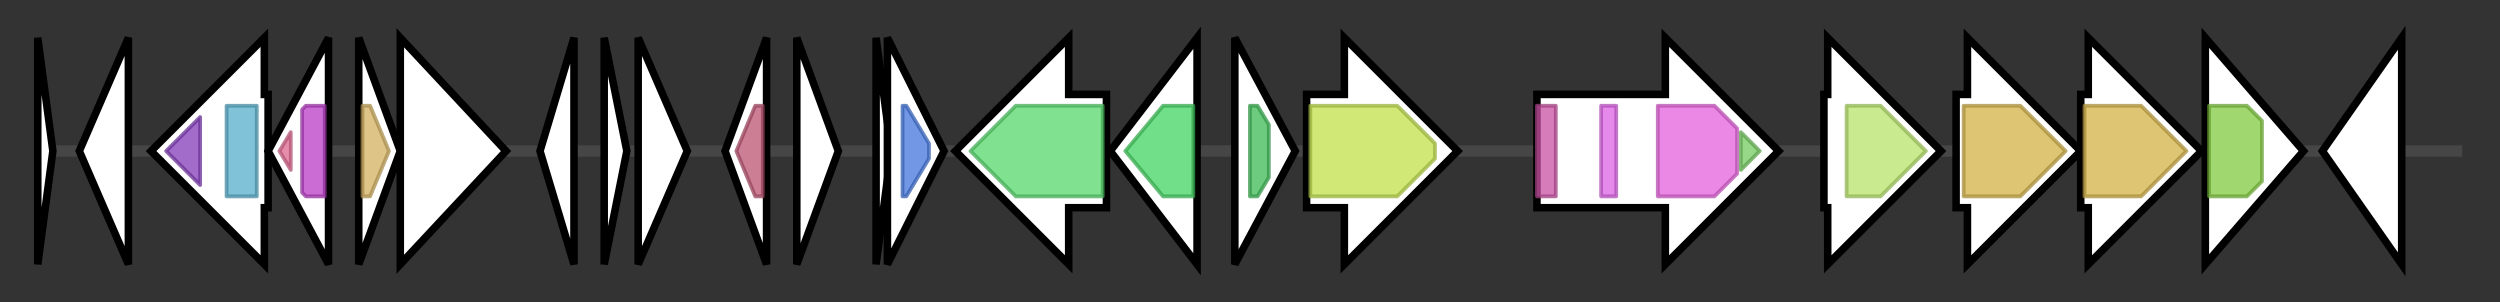 <svg version="1.1" baseProfile="full" xmlns="http://www.w3.org/2000/svg" width="662.033" height="80">
	<rect width="100%" height="100%" fill="#333333" stroke="none"/>
	<g>
		<line x1="10" y1="40.0" x2="652.033" y2="40.0" style="stroke:rgb(70,70,70); stroke-width:3 "/>
		<g>
			<title> (ctg20_1)</title>
			<polygon class=" (ctg20_1)" points="10,10 14,40 10,70" fill="rgb(255,255,255)" fill-opacity="1.0" stroke="rgb(0,0,0)" stroke-width="2"  />
		</g>
		<g>
			<title> (ctg20_2)</title>
			<polygon class=" (ctg20_2)" points="21,40 34,10 34,70" fill="rgb(255,255,255)" fill-opacity="1.0" stroke="rgb(0,0,0)" stroke-width="2"  />
		</g>
		<g>
			<title> (ctg20_3)</title>
			<polygon class=" (ctg20_3)" points="71,25 70,25 70,10 40,40 70,70 70,55 71,55" fill="rgb(255,255,255)" fill-opacity="1.0" stroke="rgb(0,0,0)" stroke-width="2"  />
			<g>
				<title>Sigma_reg_C (PF13791)
"Sigma factor regulator C-terminal"</title>
				<polygon class="PF13791" points="44,40 53,31 53,49" stroke-linejoin="round" width="13" height="24" fill="rgb(131,59,185)" stroke="rgb(104,47,148)" stroke-width="1" opacity="0.75" />
			</g>
			<g>
				<title>Sigma_reg_N (PF13800)
"Sigma factor regulator N-terminal"</title>
				<rect class="PF13800" x="60" y="28" stroke-linejoin="round" width="8" height="24" fill="rgb(86,173,201)" stroke="rgb(68,138,160)" stroke-width="1" opacity="0.75" />
			</g>
		</g>
		<g>
			<title> (ctg20_4)</title>
			<polygon class=" (ctg20_4)" points="71,40 87,10 87,70" fill="rgb(255,255,255)" fill-opacity="1.0" stroke="rgb(0,0,0)" stroke-width="2"  />
			<g>
				<title>Sigma70_r4_2 (PF08281)
"Sigma-70, region 4"</title>
				<polygon class="PF08281" points="74,40 77,35 77,45" stroke-linejoin="round" width="5" height="24" fill="rgb(222,103,144)" stroke="rgb(177,82,115)" stroke-width="1" opacity="0.75" />
			</g>
			<g>
				<title>Sigma70_r2 (PF04542)
"Sigma-70 region 2"</title>
				<polygon class="PF04542" points="80,29 81,28 86,28 86,52 81,52 80,51" stroke-linejoin="round" width="6" height="24" fill="rgb(184,59,197)" stroke="rgb(147,47,157)" stroke-width="1" opacity="0.75" />
			</g>
		</g>
		<g>
			<title> (ctg20_5)</title>
			<polygon class=" (ctg20_5)" points="95,10 106,40 95,70" fill="rgb(255,255,255)" fill-opacity="1.0" stroke="rgb(0,0,0)" stroke-width="2"  />
			<g>
				<title>PadR (PF03551)
"Transcriptional regulator PadR-like family"</title>
				<polygon class="PF03551" points="96,28 98,28 103,40 103,40 98,52 96,52" stroke-linejoin="round" width="7" height="24" fill="rgb(210,176,95)" stroke="rgb(168,140,76)" stroke-width="1" opacity="0.75" />
			</g>
		</g>
		<g>
			<title> (ctg20_6)</title>
			<polygon class=" (ctg20_6)" points="106,10 134,40 106,70" fill="rgb(255,255,255)" fill-opacity="1.0" stroke="rgb(0,0,0)" stroke-width="2"  />
		</g>
		<g>
			<title> (ctg20_7)</title>
			<polygon class=" (ctg20_7)" points="143,40 152,10 152,70" fill="rgb(255,255,255)" fill-opacity="1.0" stroke="rgb(0,0,0)" stroke-width="2"  />
		</g>
		<g>
			<title> (ctg20_8)</title>
			<polygon class=" (ctg20_8)" points="160,10 166,40 160,70" fill="rgb(255,255,255)" fill-opacity="1.0" stroke="rgb(0,0,0)" stroke-width="2"  />
		</g>
		<g>
			<title> (ctg20_9)</title>
			<polygon class=" (ctg20_9)" points="169,10 182,40 169,70" fill="rgb(255,255,255)" fill-opacity="1.0" stroke="rgb(0,0,0)" stroke-width="2"  />
		</g>
		<g>
			<title> (ctg20_10)</title>
			<polygon class=" (ctg20_10)" points="192,40 203,10 203,70" fill="rgb(255,255,255)" fill-opacity="1.0" stroke="rgb(0,0,0)" stroke-width="2"  />
			<g>
				<title>YxiJ (PF14176)
"YxiJ-like protein"</title>
				<polygon class="PF14176" points="195,40 200,28 202,28 202,52 200,52" stroke-linejoin="round" width="10" height="24" fill="rgb(187,83,113)" stroke="rgb(149,66,90)" stroke-width="1" opacity="0.75" />
			</g>
		</g>
		<g>
			<title> (ctg20_11)</title>
			<polygon class=" (ctg20_11)" points="211,10 222,40 211,70" fill="rgb(255,255,255)" fill-opacity="1.0" stroke="rgb(0,0,0)" stroke-width="2"  />
		</g>
		<g>
			<title> (ctg20_12)</title>
			<polygon class=" (ctg20_12)" points="232,10 236,40 232,70" fill="rgb(255,255,255)" fill-opacity="1.0" stroke="rgb(0,0,0)" stroke-width="2"  />
		</g>
		<g>
			<title> (ctg20_13)</title>
			<polygon class=" (ctg20_13)" points="235,10 250,40 235,70" fill="rgb(255,255,255)" fill-opacity="1.0" stroke="rgb(0,0,0)" stroke-width="2"  />
			<g>
				<title>HTH_34 (PF13601)
"Winged helix DNA-binding domain"</title>
				<polygon class="PF13601" points="239,28 240,28 246,38 246,42 240,52 239,52" stroke-linejoin="round" width="7" height="24" fill="rgb(67,118,220)" stroke="rgb(53,94,176)" stroke-width="1" opacity="0.75" />
			</g>
		</g>
		<g>
			<title> (ctg20_14)</title>
			<polygon class=" (ctg20_14)" points="293,25 283,25 283,10 253,40 283,70 283,55 293,55" fill="rgb(255,255,255)" fill-opacity="1.0" stroke="rgb(0,0,0)" stroke-width="2"  />
			<g>
				<title>p450 (PF00067)
"Cytochrome P450"</title>
				<polygon class="PF00067" points="257,40 269,28 292,28 292,52 269,52" stroke-linejoin="round" width="37" height="24" fill="rgb(85,216,107)" stroke="rgb(68,172,85)" stroke-width="1" opacity="0.75" />
			</g>
		</g>
		<g>
			<title> (ctg20_15)</title>
			<polygon class=" (ctg20_15)" points="294,40 317,10 317,70" fill="rgb(255,255,255)" fill-opacity="1.0" stroke="rgb(0,0,0)" stroke-width="2"  />
			<g>
				<title>CDPS (PF16715)
"Cyclodipeptide synthase"</title>
				<polygon class="PF16715" points="298,40 308,28 316,28 316,52 308,52" stroke-linejoin="round" width="22" height="24" fill="rgb(66,210,97)" stroke="rgb(52,168,77)" stroke-width="1" opacity="0.75" />
			</g>
		</g>
		<g>
			<title> (ctg20_16)</title>
			<polygon class=" (ctg20_16)" points="327,10 343,40 327,70" fill="rgb(255,255,255)" fill-opacity="1.0" stroke="rgb(0,0,0)" stroke-width="2"  />
			<g>
				<title>MarR (PF01047)
"MarR family"</title>
				<polygon class="PF01047" points="331,28 333,28 336,33 336,47 333,52 331,52" stroke-linejoin="round" width="5" height="24" fill="rgb(60,185,86)" stroke="rgb(48,148,68)" stroke-width="1" opacity="0.75" />
			</g>
		</g>
		<g>
			<title> (ctg20_17)</title>
			<polygon class=" (ctg20_17)" points="346,25 356,25 356,10 386,40 356,70 356,55 346,55" fill="rgb(255,255,255)" fill-opacity="1.0" stroke="rgb(0,0,0)" stroke-width="2"  />
			<g>
				<title>MFS_1 (PF07690)
"Major Facilitator Superfamily"</title>
				<polygon class="PF07690" points="347,28 370,28 380,38 380,42 370,52 347,52" stroke-linejoin="round" width="33" height="24" fill="rgb(193,224,74)" stroke="rgb(154,179,59)" stroke-width="1" opacity="0.75" />
			</g>
		</g>
		<g>
			<title> (ctg20_18)</title>
			<polygon class=" (ctg20_18)" points="407,25 441,25 441,10 471,40 441,70 441,55 407,55" fill="rgb(255,255,255)" fill-opacity="1.0" stroke="rgb(0,0,0)" stroke-width="2"  />
			<g>
				<title>TGS (PF02824)
"TGS domain"</title>
				<rect class="PF02824" x="407" y="28" stroke-linejoin="round" width="5" height="24" fill="rgb(201,81,163)" stroke="rgb(160,64,130)" stroke-width="1" opacity="0.75" />
			</g>
			<g>
				<title>tRNA_SAD (PF07973)
"Threonyl and Alanyl tRNA synthetase second additional domain"</title>
				<rect class="PF07973" x="424" y="28" stroke-linejoin="round" width="4" height="24" fill="rgb(220,97,228)" stroke="rgb(176,77,182)" stroke-width="1" opacity="0.75" />
			</g>
			<g>
				<title>tRNA-synt_2b (PF00587)
"tRNA synthetase class II core domain (G, H, P, S and T)"</title>
				<polygon class="PF00587" points="439,28 454,28 460,34 460,46 454,52 439,52" stroke-linejoin="round" width="21" height="24" fill="rgb(228,96,220)" stroke="rgb(182,76,176)" stroke-width="1" opacity="0.75" />
			</g>
			<g>
				<title>HGTP_anticodon (PF03129)
"Anticodon binding domain"</title>
				<polygon class="PF03129" points="461,35 466,40 461,45" stroke-linejoin="round" width="9" height="24" fill="rgb(115,202,95)" stroke="rgb(92,161,76)" stroke-width="1" opacity="0.75" />
			</g>
		</g>
		<g>
			<title> (ctg20_19)</title>
			<polygon class=" (ctg20_19)" points="483,25 484,25 484,10 514,40 484,70 484,55 483,55" fill="rgb(255,255,255)" fill-opacity="1.0" stroke="rgb(0,0,0)" stroke-width="2"  />
			<g>
				<title>Peripla_BP_2 (PF01497)
"Periplasmic binding protein"</title>
				<polygon class="PF01497" points="489,28 498,28 510,40 498,52 489,52" stroke-linejoin="round" width="23" height="24" fill="rgb(183,226,104)" stroke="rgb(146,180,83)" stroke-width="1" opacity="0.75" />
			</g>
		</g>
		<g>
			<title> (ctg20_20)</title>
			<polygon class=" (ctg20_20)" points="518,25 521,25 521,10 551,40 521,70 521,55 518,55" fill="rgb(255,255,255)" fill-opacity="1.0" stroke="rgb(0,0,0)" stroke-width="2"  />
			<g>
				<title>FecCD (PF01032)
"FecCD transport family"</title>
				<polygon class="PF01032" points="520,28 535,28 547,40 535,52 520,52" stroke-linejoin="round" width="30" height="24" fill="rgb(210,177,70)" stroke="rgb(168,141,56)" stroke-width="1" opacity="0.75" />
			</g>
		</g>
		<g>
			<title> (ctg20_21)</title>
			<polygon class=" (ctg20_21)" points="551,25 553,25 553,10 583,40 553,70 553,55 551,55" fill="rgb(255,255,255)" fill-opacity="1.0" stroke="rgb(0,0,0)" stroke-width="2"  />
			<g>
				<title>FecCD (PF01032)
"FecCD transport family"</title>
				<polygon class="PF01032" points="552,28 567,28 579,40 567,52 552,52" stroke-linejoin="round" width="30" height="24" fill="rgb(210,177,70)" stroke="rgb(168,141,56)" stroke-width="1" opacity="0.75" />
			</g>
		</g>
		<g>
			<title> (ctg20_22)</title>
			<polygon class=" (ctg20_22)" points="584,10 610,40 584,70" fill="rgb(255,255,255)" fill-opacity="1.0" stroke="rgb(0,0,0)" stroke-width="2"  />
			<g>
				<title>ABC_tran (PF00005)
"ABC transporter"</title>
				<polygon class="PF00005" points="585,28 595,28 599,32 599,48 595,52 585,52" stroke-linejoin="round" width="14" height="24" fill="rgb(129,201,63)" stroke="rgb(103,160,50)" stroke-width="1" opacity="0.75" />
			</g>
		</g>
		<g>
			<title> (ctg20_23)</title>
			<polygon class=" (ctg20_23)" points="615,40 636,10 636,70" fill="rgb(255,255,255)" fill-opacity="1.0" stroke="rgb(0,0,0)" stroke-width="2"  />
		</g>
	</g>
</svg>
